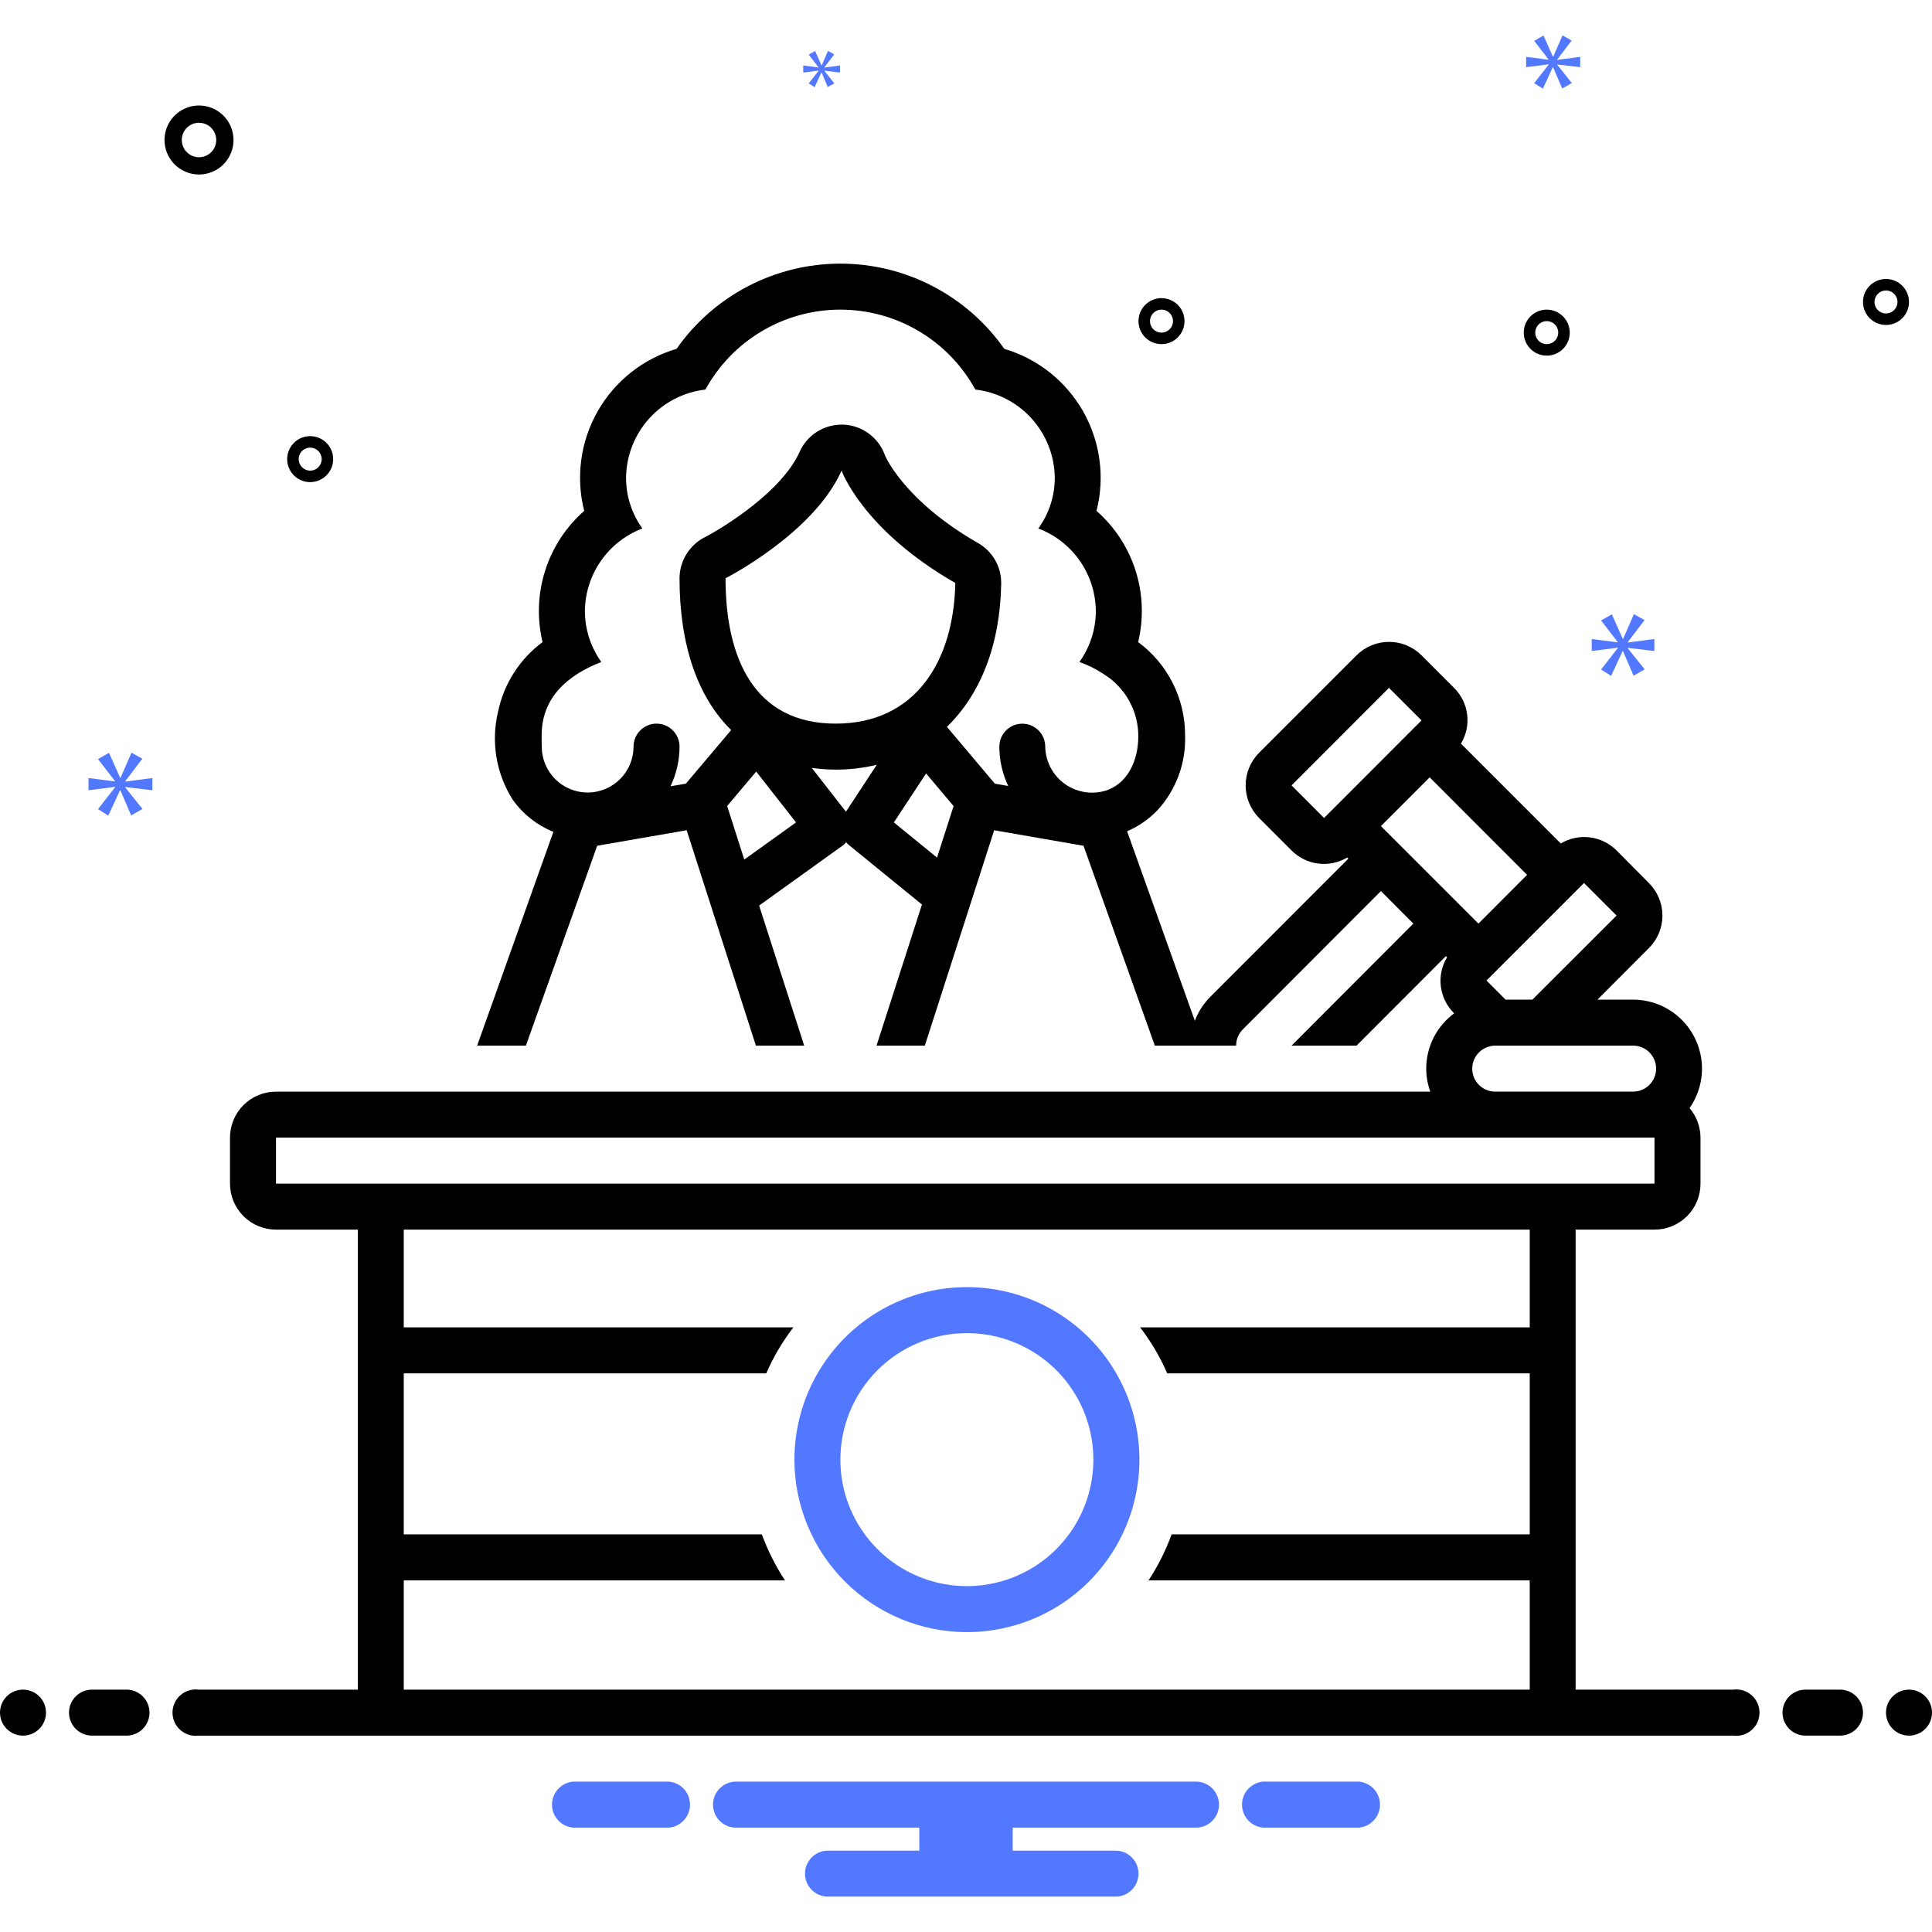 <svg width="288" height="288" viewBox="0 0 288 288" fill="none" xmlns="http://www.w3.org/2000/svg">
<g clip-path="url(#clip0_3_13)">
<g clip-path="url(#clip1_3_13)">
<path d="M202.549 265.585H188.308C187.446 265.654 186.641 266.045 186.055 266.68C185.468 267.316 185.143 268.148 185.143 269.013C185.143 269.878 185.468 270.711 186.055 271.346C186.641 271.981 187.446 272.373 188.308 272.442H202.549C203.411 272.373 204.216 271.981 204.802 271.346C205.389 270.711 205.714 269.878 205.714 269.013C205.714 268.148 205.389 267.316 204.802 266.68C204.216 266.045 203.411 265.654 202.549 265.585ZM99.692 265.585H85.451C84.589 265.654 83.784 266.045 83.198 266.68C82.611 267.316 82.286 268.148 82.286 269.013C82.286 269.878 82.611 270.711 83.198 271.346C83.784 271.981 84.589 272.373 85.451 272.442H99.692C100.554 272.373 101.359 271.981 101.945 271.346C102.531 270.711 102.857 269.878 102.857 269.013C102.857 268.148 102.531 267.316 101.945 266.68C101.359 266.045 100.554 265.654 99.692 265.585ZM178.286 265.585H109.714C108.805 265.585 107.933 265.946 107.29 266.589C106.647 267.232 106.286 268.104 106.286 269.013C106.286 269.922 106.647 270.795 107.29 271.437C107.933 272.08 108.805 272.442 109.714 272.442H137.04V275.87H123.429C122.519 275.87 121.647 276.231 121.004 276.874C120.361 277.517 120 278.39 120 279.299C120 280.208 120.361 281.08 121.004 281.723C121.647 282.366 122.519 282.727 123.429 282.727H166.286C167.195 282.727 168.067 282.366 168.71 281.723C169.353 281.08 169.714 280.208 169.714 279.299C169.714 278.39 169.353 277.517 168.71 276.874C168.067 276.231 167.195 275.87 166.286 275.87H150.96V272.442H178.286C179.195 272.442 180.067 272.08 180.71 271.437C181.353 270.795 181.714 269.922 181.714 269.013C181.714 268.104 181.353 267.232 180.71 266.589C180.067 265.946 179.195 265.585 178.286 265.585ZM144.111 243.299C149.198 243.304 154.172 241.8 158.404 238.978C162.637 236.155 165.937 232.141 167.887 227.443C169.837 222.745 170.35 217.574 169.361 212.584C168.371 207.594 165.924 203.01 162.329 199.411C158.734 195.812 154.152 193.361 149.164 192.366C144.175 191.372 139.003 191.88 134.303 193.825C129.603 195.771 125.585 199.067 122.759 203.296C119.932 207.525 118.423 212.498 118.423 217.585C118.427 224.399 121.134 230.933 125.95 235.753C130.766 240.574 137.297 243.288 144.111 243.299ZM144.111 198.727C147.842 198.724 151.489 199.826 154.593 201.896C157.697 203.966 160.116 206.91 161.547 210.355C162.977 213.8 163.353 217.592 162.628 221.252C161.902 224.911 160.108 228.273 157.471 230.912C154.835 233.551 151.475 235.349 147.816 236.078C144.158 236.807 140.365 236.435 136.919 235.008C133.472 233.581 130.526 231.164 128.453 228.063C126.38 224.962 125.273 221.315 125.273 217.585C125.276 212.588 127.262 207.796 130.793 204.261C134.325 200.726 139.114 198.736 144.111 198.727Z" fill="#5178FF"/>
<path d="M3.429 258.727C5.322 258.727 6.857 257.192 6.857 255.298C6.857 253.405 5.322 251.87 3.429 251.87C1.535 251.87 0 253.405 0 255.298C0 257.192 1.535 258.727 3.429 258.727Z" fill="black"/>
<path d="M18.857 251.87H13.714C12.805 251.87 11.933 252.231 11.29 252.874C10.647 253.517 10.286 254.39 10.286 255.299C10.286 256.208 10.647 257.08 11.29 257.723C11.933 258.366 12.805 258.727 13.714 258.727H18.857C19.766 258.727 20.639 258.366 21.282 257.723C21.924 257.08 22.286 256.208 22.286 255.299C22.286 254.39 21.924 253.517 21.282 252.874C20.639 252.231 19.766 251.87 18.857 251.87ZM274.286 251.87H269.143C268.234 251.87 267.361 252.231 266.719 252.874C266.076 253.517 265.714 254.39 265.714 255.299C265.714 256.208 266.076 257.08 266.719 257.723C267.361 258.366 268.234 258.727 269.143 258.727H274.286C275.195 258.727 276.067 258.366 276.71 257.723C277.353 257.08 277.714 256.208 277.714 255.299C277.714 254.39 277.353 253.517 276.71 252.874C276.067 252.231 275.195 251.87 274.286 251.87Z" fill="black"/>
<path d="M284.571 258.727C286.465 258.727 288 257.192 288 255.298C288 253.405 286.465 251.87 284.571 251.87C282.678 251.87 281.143 253.405 281.143 255.298C281.143 257.192 282.678 258.727 284.571 258.727Z" fill="black"/>
<path d="M258.377 251.87H234.874V183.299H246.634C247.535 183.299 248.427 183.122 249.259 182.777C250.091 182.433 250.847 181.928 251.484 181.291C252.12 180.654 252.625 179.898 252.97 179.066C253.314 178.234 253.492 177.342 253.491 176.442V169.585C253.481 167.971 252.905 166.412 251.863 165.179C252.938 163.639 253.571 161.833 253.693 159.959C253.814 158.084 253.42 156.212 252.552 154.546C251.685 152.879 250.377 151.483 248.772 150.507C247.166 149.532 245.324 149.015 243.446 149.013H238.131L245.794 141.333C246.435 140.698 246.944 139.943 247.291 139.11C247.638 138.277 247.817 137.384 247.817 136.482C247.817 135.58 247.638 134.686 247.291 133.854C246.944 133.021 246.435 132.265 245.794 131.63L240.977 126.779C239.906 125.703 238.506 125.016 237 124.826C235.494 124.637 233.967 124.956 232.663 125.733L217.783 110.853C218.569 109.553 218.895 108.026 218.709 106.518C218.522 105.01 217.834 103.608 216.754 102.539L211.903 97.687C210.618 96.403 208.876 95.682 207.06 95.682C205.244 95.682 203.502 96.403 202.217 97.687L187.68 112.225C186.403 113.516 185.687 115.26 185.687 117.076C185.687 118.892 186.403 120.636 187.68 121.927L192.531 126.779C193.599 127.854 194.996 128.542 196.5 128.731C198.003 128.921 199.527 128.602 200.829 127.825L201 127.996L180.411 148.602C179.402 149.614 178.619 150.83 178.114 152.167L168.017 123.916C169.713 123.187 171.246 122.126 172.526 120.796C175.328 117.75 176.813 113.72 176.657 109.585C176.661 106.886 176.029 104.225 174.814 101.816C173.599 99.407 171.835 97.317 169.663 95.716C170.507 92.2 170.375 88.519 169.281 85.073C168.188 81.626 166.174 78.543 163.457 76.156C164.733 71.133 164.014 65.812 161.451 61.308C158.887 56.804 154.679 53.469 149.709 52.002C146.956 48.078 143.299 44.876 139.047 42.664C134.795 40.453 130.073 39.299 125.28 39.299C120.487 39.299 115.765 40.453 111.513 42.664C107.261 44.876 103.604 48.078 100.851 52.002C95.877 53.464 91.664 56.798 89.097 61.302C86.53 65.807 85.809 71.131 87.086 76.156C84.369 78.543 82.355 81.626 81.261 85.073C80.168 88.519 80.036 92.2 80.88 95.716C77.471 98.242 75.11 101.934 74.246 106.087C73.71 108.318 73.629 110.634 74.009 112.896C74.389 115.158 75.222 117.32 76.457 119.253C77.977 121.376 80.07 123.023 82.491 124.002L71.126 155.87H78.394L89.023 126.076L102.36 123.762L112.68 155.87H119.88L113.16 134.99L125.554 126.093C125.767 125.943 125.957 125.764 126.12 125.562C126.249 125.702 126.386 125.834 126.531 125.956L137.434 134.836L130.663 155.87H137.863L148.2 123.762L161.52 126.076L172.149 155.87H184.269C184.267 155.422 184.353 154.977 184.524 154.562C184.695 154.148 184.946 153.771 185.263 153.453L205.851 132.83L210.686 137.682L192.531 155.87H202.217L215.537 142.533L215.709 142.705C214.922 144.005 214.596 145.532 214.783 147.04C214.969 148.548 215.658 149.95 216.737 151.019L216.806 151.036C216.789 151.036 216.789 151.053 216.771 151.053C215.479 152.005 214.429 153.247 213.705 154.679C212.981 156.112 212.605 157.694 212.606 159.299C212.611 160.467 212.814 161.627 213.206 162.728H41.143C40.242 162.727 39.35 162.904 38.518 163.249C37.686 163.593 36.93 164.099 36.294 164.735C35.657 165.372 35.152 166.128 34.807 166.96C34.463 167.792 34.285 168.684 34.286 169.585V176.442C34.285 177.342 34.463 178.234 34.807 179.066C35.152 179.898 35.657 180.654 36.294 181.291C36.93 181.928 37.686 182.433 38.518 182.777C39.35 183.122 40.242 183.299 41.143 183.299H53.349V251.87H29.623C29.135 251.806 28.639 251.847 28.168 251.99C27.697 252.133 27.262 252.375 26.892 252.699C26.522 253.024 26.225 253.424 26.022 253.872C25.819 254.32 25.714 254.807 25.714 255.299C25.714 255.791 25.819 256.278 26.022 256.726C26.225 257.174 26.522 257.574 26.892 257.899C27.262 258.223 27.697 258.465 28.168 258.608C28.639 258.751 29.135 258.792 29.623 258.728H258.377C258.865 258.792 259.361 258.751 259.832 258.608C260.303 258.465 260.738 258.223 261.108 257.899C261.478 257.574 261.775 257.174 261.978 256.726C262.181 256.278 262.286 255.791 262.286 255.299C262.286 254.807 262.181 254.32 261.978 253.872C261.775 253.424 261.478 253.024 261.108 252.699C260.738 252.375 260.303 252.133 259.832 251.99C259.361 251.847 258.865 251.806 258.377 251.87ZM110.949 128.133L108.394 120.145L112.731 115.019L118.663 122.596L110.949 128.133ZM108.154 86.202C108.154 86.202 121.269 79.533 125.451 70.156C125.451 70.156 128.589 78.984 142.406 86.904C142.183 98.527 136.491 107.87 124.577 107.87C112.457 107.87 108.154 98.167 108.154 86.202ZM126.103 121.002L121.011 114.47C122.193 114.636 123.384 114.722 124.577 114.727C126.638 114.731 128.693 114.489 130.697 114.007L126.103 121.002ZM139.68 127.842L133.251 122.596L138.051 115.293L142.149 120.162L139.68 127.842ZM164.623 117.916C163.597 118.195 162.521 118.236 161.477 118.036C160.433 117.836 159.449 117.401 158.599 116.762C157.749 116.124 157.056 115.3 156.573 114.353C156.09 113.406 155.829 112.362 155.811 111.299C155.811 110.85 155.723 110.405 155.551 109.99C155.379 109.575 155.127 109.198 154.81 108.881C154.492 108.563 154.115 108.311 153.7 108.139C153.285 107.967 152.841 107.879 152.391 107.879C151.942 107.879 151.498 107.967 151.083 108.139C150.668 108.311 150.291 108.563 149.973 108.881C149.656 109.198 149.404 109.575 149.232 109.99C149.06 110.405 148.971 110.85 148.971 111.299C148.971 113.327 149.422 115.329 150.291 117.162L148.303 116.819L141.154 108.35C146.143 103.516 149.091 96.162 149.246 87.025C149.27 85.797 148.963 84.585 148.356 83.517C147.75 82.449 146.867 81.564 145.8 80.956C134.691 74.579 131.931 67.927 131.914 67.859C131.453 66.57 130.618 65.447 129.516 64.635C128.413 63.823 127.094 63.357 125.726 63.299H125.451C124.127 63.299 122.832 63.683 121.722 64.404C120.611 65.125 119.733 66.153 119.194 67.362C116.606 73.173 108.086 78.522 105.034 80.099C103.913 80.677 102.971 81.551 102.312 82.627C101.653 83.704 101.302 84.94 101.297 86.202C101.297 96.213 104.023 103.945 108.994 108.83L102.24 116.819L99.943 117.213C100.833 115.369 101.296 113.347 101.297 111.299C101.297 110.39 100.936 109.517 100.293 108.874C99.65 108.231 98.778 107.87 97.869 107.87C96.959 107.87 96.087 108.231 95.444 108.874C94.801 109.517 94.44 110.39 94.44 111.299C94.441 113.109 93.724 114.846 92.447 116.128C91.169 117.411 89.436 118.135 87.626 118.142C85.815 118.149 84.076 117.438 82.79 116.165C81.503 114.892 80.773 113.16 80.76 111.35C80.743 110.802 80.743 110.219 80.743 109.585C80.743 103.996 84.617 100.619 89.64 98.682C88.054 96.473 87.197 93.824 87.189 91.105C87.211 88.426 88.041 85.817 89.57 83.618C91.099 81.418 93.257 79.732 95.76 78.779C94.17 76.573 93.317 73.921 93.326 71.202C93.361 67.948 94.582 64.819 96.759 62.401C98.937 59.984 101.922 58.444 105.154 58.07C107.131 54.463 110.042 51.454 113.581 49.358C117.12 47.262 121.158 46.156 125.271 46.156C129.385 46.156 133.422 47.262 136.962 49.358C140.501 51.454 143.411 54.463 145.389 58.07C148.623 58.443 151.61 59.982 153.79 62.4C155.971 64.817 157.195 67.946 157.234 71.202C157.237 73.923 156.379 76.575 154.783 78.779C157.288 79.729 159.447 81.415 160.977 83.615C162.507 85.814 163.335 88.425 163.354 91.105C163.346 93.824 162.489 96.473 160.903 98.682C162.168 99.122 163.372 99.721 164.486 100.465C166.104 101.453 167.435 102.849 168.347 104.512C169.258 106.175 169.718 108.048 169.68 109.945C169.646 113.322 168.12 116.939 164.623 117.916ZM243.446 155.87C244.355 155.87 245.227 156.231 245.87 156.874C246.513 157.517 246.874 158.39 246.874 159.299C246.874 160.208 246.513 161.08 245.87 161.723C245.227 162.366 244.355 162.727 243.446 162.727H222.891C222.079 162.729 221.293 162.441 220.673 161.915C220.053 161.39 219.64 160.661 219.508 159.859C219.376 159.058 219.534 158.235 219.953 157.539C220.372 156.843 221.024 156.318 221.794 156.059C222.147 155.935 222.518 155.872 222.891 155.87H243.446ZM236.126 131.63L240.977 136.482L228.429 149.013H224.434L221.589 146.167L236.126 131.63ZM197.383 121.927H197.366L192.531 117.076L207.051 102.539L211.903 107.39L197.383 121.927ZM205.851 123.145L213.12 115.876L227.64 130.413L220.389 137.682L205.851 123.145ZM41.143 176.442V169.585H246.634V176.442H41.143ZM228.034 197.87H169.954C171.58 199.981 172.939 202.284 174 204.727H228.034V228.727H174.651C173.774 231.14 172.618 233.441 171.206 235.585H228.034V251.87H60.189V235.585H117.017C115.605 233.441 114.449 231.14 113.571 228.727H60.189V204.727H114.223C115.284 202.284 116.643 199.981 118.269 197.87H60.189V183.299H228.034V197.87ZM29.665 26.013C30.682 26.013 31.677 25.712 32.522 25.146C33.368 24.581 34.027 23.778 34.417 22.838C34.806 21.899 34.908 20.865 34.709 19.867C34.511 18.869 34.021 17.953 33.302 17.234C32.583 16.515 31.666 16.025 30.669 15.826C29.671 15.628 28.637 15.73 27.697 16.119C26.757 16.508 25.954 17.167 25.389 18.013C24.824 18.859 24.522 19.853 24.522 20.87C24.524 22.234 25.066 23.541 26.03 24.505C26.994 25.469 28.302 26.012 29.665 26.013ZM29.665 18.299C30.174 18.299 30.671 18.45 31.094 18.732C31.517 19.015 31.846 19.416 32.041 19.886C32.236 20.356 32.286 20.873 32.187 21.372C32.088 21.871 31.843 22.329 31.483 22.689C31.124 23.048 30.666 23.293 30.167 23.392C29.668 23.491 29.151 23.441 28.681 23.246C28.211 23.051 27.81 22.722 27.527 22.299C27.245 21.876 27.094 21.379 27.094 20.87C27.094 20.189 27.366 19.535 27.848 19.053C28.33 18.571 28.983 18.299 29.665 18.299ZM230.571 46.156C229.893 46.156 229.23 46.357 228.667 46.734C228.103 47.111 227.663 47.646 227.404 48.273C227.144 48.899 227.076 49.588 227.209 50.253C227.341 50.919 227.668 51.529 228.147 52.009C228.627 52.488 229.237 52.815 229.903 52.947C230.568 53.08 231.257 53.012 231.883 52.752C232.51 52.493 233.045 52.053 233.422 51.489C233.799 50.925 234 50.263 234 49.585C233.999 48.676 233.637 47.804 232.995 47.161C232.352 46.519 231.48 46.157 230.571 46.156ZM230.571 51.299C230.232 51.299 229.901 51.198 229.619 51.01C229.337 50.822 229.117 50.554 228.988 50.241C228.858 49.927 228.824 49.583 228.89 49.25C228.956 48.918 229.119 48.612 229.359 48.372C229.599 48.133 229.904 47.969 230.237 47.903C230.57 47.837 230.914 47.871 231.227 48.001C231.541 48.13 231.808 48.35 231.997 48.632C232.185 48.914 232.286 49.245 232.286 49.585C232.285 50.039 232.105 50.475 231.783 50.796C231.462 51.118 231.026 51.298 230.571 51.299ZM173.143 44.442C172.465 44.442 171.802 44.643 171.238 45.02C170.674 45.396 170.235 45.932 169.975 46.558C169.716 47.185 169.648 47.874 169.78 48.539C169.912 49.204 170.239 49.815 170.718 50.295C171.198 50.774 171.809 51.101 172.474 51.233C173.139 51.365 173.828 51.297 174.455 51.038C175.081 50.778 175.617 50.339 175.994 49.775C176.37 49.211 176.571 48.548 176.571 47.87C176.57 46.961 176.209 46.09 175.566 45.447C174.923 44.804 174.052 44.443 173.143 44.442ZM173.143 49.585C172.804 49.585 172.472 49.484 172.19 49.296C171.909 49.107 171.689 48.84 171.559 48.526C171.429 48.213 171.395 47.868 171.462 47.536C171.528 47.203 171.691 46.898 171.931 46.658C172.17 46.418 172.476 46.255 172.808 46.189C173.141 46.123 173.486 46.157 173.799 46.286C174.112 46.416 174.38 46.636 174.568 46.918C174.757 47.2 174.857 47.531 174.857 47.87C174.857 48.325 174.676 48.761 174.355 49.082C174.033 49.403 173.597 49.584 173.143 49.585ZM281.143 41.585C280.465 41.585 279.802 41.786 279.238 42.162C278.674 42.539 278.235 43.075 277.975 43.701C277.716 44.328 277.648 45.017 277.78 45.682C277.912 46.347 278.239 46.958 278.718 47.438C279.198 47.917 279.809 48.243 280.474 48.376C281.139 48.508 281.828 48.44 282.455 48.181C283.081 47.921 283.617 47.482 283.994 46.918C284.37 46.354 284.571 45.691 284.571 45.013C284.57 44.104 284.209 43.233 283.566 42.59C282.923 41.947 282.052 41.586 281.143 41.585ZM281.143 46.727C280.804 46.727 280.472 46.627 280.19 46.438C279.909 46.25 279.689 45.982 279.559 45.669C279.429 45.356 279.395 45.011 279.462 44.679C279.528 44.346 279.691 44.041 279.931 43.801C280.17 43.561 280.476 43.398 280.808 43.332C281.141 43.266 281.486 43.3 281.799 43.429C282.112 43.559 282.38 43.779 282.568 44.061C282.757 44.343 282.857 44.674 282.857 45.013C282.857 45.468 282.676 45.903 282.355 46.225C282.033 46.546 281.597 46.727 281.143 46.727ZM49.665 68.442C49.665 67.764 49.464 67.101 49.087 66.537C48.711 65.973 48.175 65.534 47.549 65.274C46.922 65.015 46.233 64.947 45.568 65.079C44.903 65.211 44.292 65.538 43.812 66.017C43.333 66.497 43.006 67.108 42.874 67.773C42.742 68.438 42.809 69.127 43.069 69.754C43.328 70.38 43.768 70.916 44.332 71.293C44.896 71.669 45.559 71.87 46.237 71.87C47.146 71.869 48.017 71.508 48.66 70.865C49.303 70.222 49.664 69.351 49.665 68.442ZM44.522 68.442C44.522 68.103 44.623 67.771 44.811 67.489C45 67.207 45.267 66.988 45.581 66.858C45.894 66.728 46.239 66.694 46.571 66.76C46.904 66.826 47.209 66.99 47.449 67.23C47.688 67.469 47.852 67.775 47.918 68.107C47.984 68.44 47.95 68.784 47.82 69.098C47.691 69.411 47.471 69.679 47.189 69.867C46.907 70.055 46.576 70.156 46.237 70.156C45.782 70.156 45.346 69.975 45.025 69.653C44.703 69.332 44.523 68.896 44.522 68.442Z" fill="black"/>
<path d="M18.665 116.462L21.214 113.109L19.605 112.197L17.967 115.951H17.914L16.251 112.222L14.614 113.162L17.136 116.434V116.489L13.191 115.978V117.802L17.162 117.293V117.346L14.614 120.619L16.142 121.584L17.887 117.802H17.94L19.55 121.557L21.24 120.591L18.665 117.372V117.319L22.714 117.802V115.978L18.665 116.515V116.462Z" fill="#5178FF"/>
<path d="M122.023 10.55L120.555 12.434L121.435 12.991L122.439 10.812H122.47L123.398 12.975L124.37 12.42L122.889 10.565V10.534L125.22 10.812V9.763L122.889 10.071V10.041L124.356 8.11L123.429 7.584L122.486 9.746H122.455L121.498 7.599L120.555 8.141L122.007 10.025V10.056L119.736 9.763V10.812L122.023 10.519V10.55Z" fill="#5178FF"/>
<path d="M246.614 97.046V95.256L242.643 95.782V95.729L245.143 92.441L243.564 91.548L241.959 95.23H241.906L240.276 91.574L238.67 92.494L241.143 95.703V95.757L237.274 95.256V97.046L241.169 96.547V96.598L238.67 99.807L240.168 100.755L241.881 97.046H241.932L243.511 100.728L245.169 99.782L242.643 96.624V96.573L246.614 97.046Z" fill="#5178FF"/>
<path d="M232.128 8.88L234.285 6.045L232.923 5.273L231.538 8.45H231.492L230.086 5.295L228.701 6.089L230.835 8.858V8.904L227.498 8.472V10.015L230.858 9.585V9.629L228.701 12.398L229.994 13.215L231.471 10.015H231.514L232.877 13.193L234.307 12.375L232.128 9.651V9.607L235.555 10.015V8.472L232.128 8.926V8.88Z" fill="#5178FF"/>
</g>
</g>
<defs>
<clipPath id="clip0_3_13">
<rect width="288" height="288" fill="white"/>
</clipPath>
<clipPath id="clip1_3_13">
<rect width="288" height="288" fill="white"/>
</clipPath>
</defs>
</svg>
